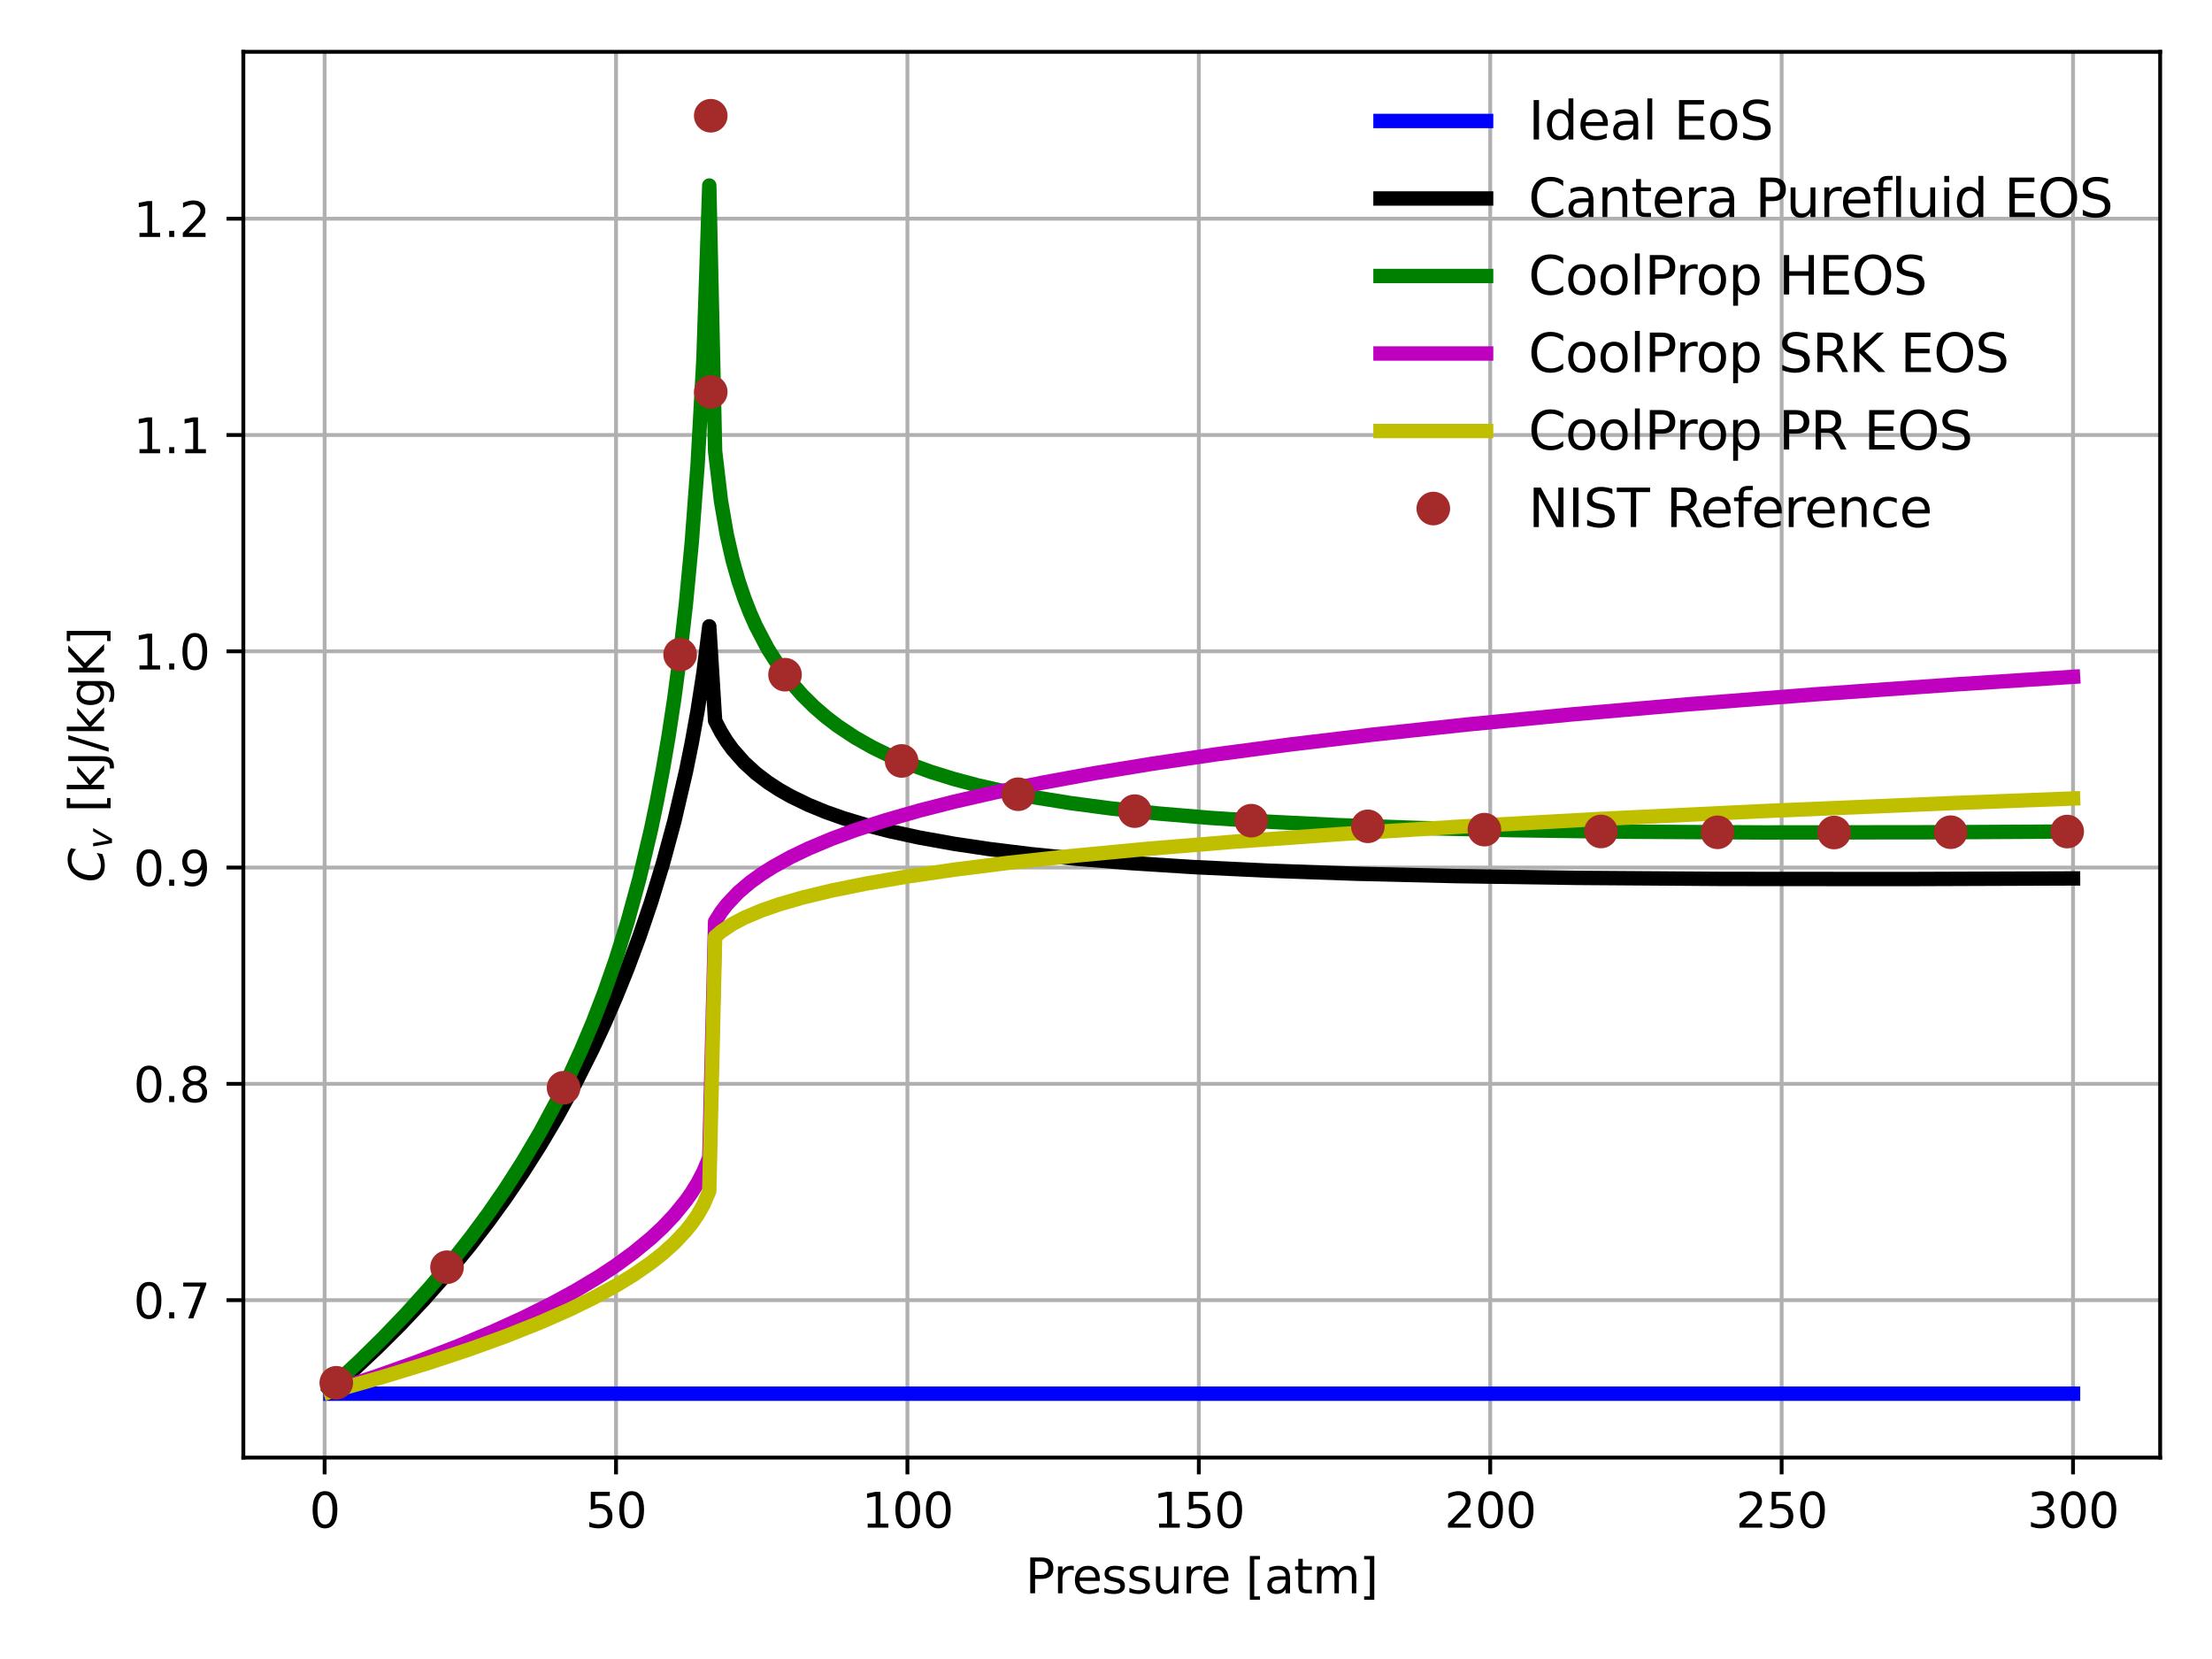 <?xml version="1.0" encoding="utf-8" standalone="no"?>
<!DOCTYPE svg PUBLIC "-//W3C//DTD SVG 1.1//EN"
  "http://www.w3.org/Graphics/SVG/1.1/DTD/svg11.dtd">
<svg xmlns:xlink="http://www.w3.org/1999/xlink" width="460.8pt" height="345.6pt" viewBox="0 0 460.8 345.6" xmlns="http://www.w3.org/2000/svg" version="1.1">
 <defs>
  <style type="text/css">*{stroke-linejoin: round; stroke-linecap: butt}</style>
 </defs>
 <g id="figure_1">
  <g id="patch_1">
   <path d="M 0 345.6 
L 460.8 345.6 
L 460.8 0 
L 0 0 
z
" style="fill: #ffffff"/>
  </g>
  <g id="axes_1">
   <g id="patch_2">
    <path d="M 50.69 303.64 
L 450 303.64 
L 450 10.8 
L 50.69 10.8 
z
" style="fill: #ffffff"/>
   </g>
   <g id="matplotlib.axis_1">
    <g id="xtick_1">
     <g id="line2d_1">
      <path d="M 67.626 303.64 
L 67.626 10.8 
" clip-path="url(#p0a861d2615)" style="fill: none; stroke: #b0b0b0; stroke-width: 0.8; stroke-linecap: square"/>
     </g>
     <g id="line2d_2">
      <defs>
       <path id="m617cd2ab96" d="M 0 0 
L 0 3.5 
" style="stroke: #000000; stroke-width: 0.8"/>
      </defs>
      <g>
       <use xlink:href="#m617cd2ab96" x="67.626" y="303.64" style="stroke: #000000; stroke-width: 0.8"/>
      </g>
     </g>
     <g id="text_1">
      <!-- 0 -->
      <g transform="translate(64.445 318.238) scale(0.1 -0.1)">
       <defs>
        <path id="DejaVuSans-30" d="M 2034 4250 
Q 1547 4250 1301 3770 
Q 1056 3291 1056 2328 
Q 1056 1369 1301 889 
Q 1547 409 2034 409 
Q 2525 409 2770 889 
Q 3016 1369 3016 2328 
Q 3016 3291 2770 3770 
Q 2525 4250 2034 4250 
z
M 2034 4750 
Q 2819 4750 3233 4129 
Q 3647 3509 3647 2328 
Q 3647 1150 3233 529 
Q 2819 -91 2034 -91 
Q 1250 -91 836 529 
Q 422 1150 422 2328 
Q 422 3509 836 4129 
Q 1250 4750 2034 4750 
z
" transform="scale(0.016)"/>
       </defs>
       <use xlink:href="#DejaVuSans-30"/>
      </g>
     </g>
    </g>
    <g id="xtick_2">
     <g id="line2d_3">
      <path d="M 128.33 303.64 
L 128.33 10.8 
" clip-path="url(#p0a861d2615)" style="fill: none; stroke: #b0b0b0; stroke-width: 0.8; stroke-linecap: square"/>
     </g>
     <g id="line2d_4">
      <g>
       <use xlink:href="#m617cd2ab96" x="128.33" y="303.64" style="stroke: #000000; stroke-width: 0.8"/>
      </g>
     </g>
     <g id="text_2">
      <!-- 50 -->
      <g transform="translate(121.968 318.238) scale(0.1 -0.1)">
       <defs>
        <path id="DejaVuSans-35" d="M 691 4666 
L 3169 4666 
L 3169 4134 
L 1269 4134 
L 1269 2991 
Q 1406 3038 1543 3061 
Q 1681 3084 1819 3084 
Q 2600 3084 3056 2656 
Q 3513 2228 3513 1497 
Q 3513 744 3044 326 
Q 2575 -91 1722 -91 
Q 1428 -91 1123 -41 
Q 819 9 494 109 
L 494 744 
Q 775 591 1075 516 
Q 1375 441 1709 441 
Q 2250 441 2565 725 
Q 2881 1009 2881 1497 
Q 2881 1984 2565 2268 
Q 2250 2553 1709 2553 
Q 1456 2553 1204 2497 
Q 953 2441 691 2322 
L 691 4666 
z
" transform="scale(0.016)"/>
       </defs>
       <use xlink:href="#DejaVuSans-35"/>
       <use xlink:href="#DejaVuSans-30" transform="translate(63.623 0)"/>
      </g>
     </g>
    </g>
    <g id="xtick_3">
     <g id="line2d_5">
      <path d="M 189.034 303.64 
L 189.034 10.8 
" clip-path="url(#p0a861d2615)" style="fill: none; stroke: #b0b0b0; stroke-width: 0.8; stroke-linecap: square"/>
     </g>
     <g id="line2d_6">
      <g>
       <use xlink:href="#m617cd2ab96" x="189.034" y="303.64" style="stroke: #000000; stroke-width: 0.8"/>
      </g>
     </g>
     <g id="text_3">
      <!-- 100 -->
      <g transform="translate(179.49 318.238) scale(0.1 -0.1)">
       <defs>
        <path id="DejaVuSans-31" d="M 794 531 
L 1825 531 
L 1825 4091 
L 703 3866 
L 703 4441 
L 1819 4666 
L 2450 4666 
L 2450 531 
L 3481 531 
L 3481 0 
L 794 0 
L 794 531 
z
" transform="scale(0.016)"/>
       </defs>
       <use xlink:href="#DejaVuSans-31"/>
       <use xlink:href="#DejaVuSans-30" transform="translate(63.623 0)"/>
       <use xlink:href="#DejaVuSans-30" transform="translate(127.246 0)"/>
      </g>
     </g>
    </g>
    <g id="xtick_4">
     <g id="line2d_7">
      <path d="M 249.738 303.64 
L 249.738 10.8 
" clip-path="url(#p0a861d2615)" style="fill: none; stroke: #b0b0b0; stroke-width: 0.8; stroke-linecap: square"/>
     </g>
     <g id="line2d_8">
      <g>
       <use xlink:href="#m617cd2ab96" x="249.738" y="303.64" style="stroke: #000000; stroke-width: 0.8"/>
      </g>
     </g>
     <g id="text_4">
      <!-- 150 -->
      <g transform="translate(240.194 318.238) scale(0.1 -0.1)">
       <use xlink:href="#DejaVuSans-31"/>
       <use xlink:href="#DejaVuSans-35" transform="translate(63.623 0)"/>
       <use xlink:href="#DejaVuSans-30" transform="translate(127.246 0)"/>
      </g>
     </g>
    </g>
    <g id="xtick_5">
     <g id="line2d_9">
      <path d="M 310.442 303.64 
L 310.442 10.8 
" clip-path="url(#p0a861d2615)" style="fill: none; stroke: #b0b0b0; stroke-width: 0.8; stroke-linecap: square"/>
     </g>
     <g id="line2d_10">
      <g>
       <use xlink:href="#m617cd2ab96" x="310.442" y="303.64" style="stroke: #000000; stroke-width: 0.8"/>
      </g>
     </g>
     <g id="text_5">
      <!-- 200 -->
      <g transform="translate(300.898 318.238) scale(0.1 -0.1)">
       <defs>
        <path id="DejaVuSans-32" d="M 1228 531 
L 3431 531 
L 3431 0 
L 469 0 
L 469 531 
Q 828 903 1448 1529 
Q 2069 2156 2228 2338 
Q 2531 2678 2651 2914 
Q 2772 3150 2772 3378 
Q 2772 3750 2511 3984 
Q 2250 4219 1831 4219 
Q 1534 4219 1204 4116 
Q 875 4013 500 3803 
L 500 4441 
Q 881 4594 1212 4672 
Q 1544 4750 1819 4750 
Q 2544 4750 2975 4387 
Q 3406 4025 3406 3419 
Q 3406 3131 3298 2873 
Q 3191 2616 2906 2266 
Q 2828 2175 2409 1742 
Q 1991 1309 1228 531 
z
" transform="scale(0.016)"/>
       </defs>
       <use xlink:href="#DejaVuSans-32"/>
       <use xlink:href="#DejaVuSans-30" transform="translate(63.623 0)"/>
       <use xlink:href="#DejaVuSans-30" transform="translate(127.246 0)"/>
      </g>
     </g>
    </g>
    <g id="xtick_6">
     <g id="line2d_11">
      <path d="M 371.146 303.64 
L 371.146 10.8 
" clip-path="url(#p0a861d2615)" style="fill: none; stroke: #b0b0b0; stroke-width: 0.8; stroke-linecap: square"/>
     </g>
     <g id="line2d_12">
      <g>
       <use xlink:href="#m617cd2ab96" x="371.146" y="303.64" style="stroke: #000000; stroke-width: 0.8"/>
      </g>
     </g>
     <g id="text_6">
      <!-- 250 -->
      <g transform="translate(361.602 318.238) scale(0.1 -0.1)">
       <use xlink:href="#DejaVuSans-32"/>
       <use xlink:href="#DejaVuSans-35" transform="translate(63.623 0)"/>
       <use xlink:href="#DejaVuSans-30" transform="translate(127.246 0)"/>
      </g>
     </g>
    </g>
    <g id="xtick_7">
     <g id="line2d_13">
      <path d="M 431.85 303.64 
L 431.85 10.8 
" clip-path="url(#p0a861d2615)" style="fill: none; stroke: #b0b0b0; stroke-width: 0.8; stroke-linecap: square"/>
     </g>
     <g id="line2d_14">
      <g>
       <use xlink:href="#m617cd2ab96" x="431.85" y="303.64" style="stroke: #000000; stroke-width: 0.8"/>
      </g>
     </g>
     <g id="text_7">
      <!-- 300 -->
      <g transform="translate(422.306 318.238) scale(0.1 -0.1)">
       <defs>
        <path id="DejaVuSans-33" d="M 2597 2516 
Q 3050 2419 3304 2112 
Q 3559 1806 3559 1356 
Q 3559 666 3084 287 
Q 2609 -91 1734 -91 
Q 1441 -91 1130 -33 
Q 819 25 488 141 
L 488 750 
Q 750 597 1062 519 
Q 1375 441 1716 441 
Q 2309 441 2620 675 
Q 2931 909 2931 1356 
Q 2931 1769 2642 2001 
Q 2353 2234 1838 2234 
L 1294 2234 
L 1294 2753 
L 1863 2753 
Q 2328 2753 2575 2939 
Q 2822 3125 2822 3475 
Q 2822 3834 2567 4026 
Q 2313 4219 1838 4219 
Q 1578 4219 1281 4162 
Q 984 4106 628 3988 
L 628 4550 
Q 988 4650 1302 4700 
Q 1616 4750 1894 4750 
Q 2613 4750 3031 4423 
Q 3450 4097 3450 3541 
Q 3450 3153 3228 2886 
Q 3006 2619 2597 2516 
z
" transform="scale(0.016)"/>
       </defs>
       <use xlink:href="#DejaVuSans-33"/>
       <use xlink:href="#DejaVuSans-30" transform="translate(63.623 0)"/>
       <use xlink:href="#DejaVuSans-30" transform="translate(127.246 0)"/>
      </g>
     </g>
    </g>
    <g id="text_8">
     <!-- Pressure [atm] -->
     <g transform="translate(213.615 331.917) scale(0.1 -0.1)">
      <defs>
       <path id="DejaVuSans-50" d="M 1259 4147 
L 1259 2394 
L 2053 2394 
Q 2494 2394 2734 2622 
Q 2975 2850 2975 3272 
Q 2975 3691 2734 3919 
Q 2494 4147 2053 4147 
L 1259 4147 
z
M 628 4666 
L 2053 4666 
Q 2838 4666 3239 4311 
Q 3641 3956 3641 3272 
Q 3641 2581 3239 2228 
Q 2838 1875 2053 1875 
L 1259 1875 
L 1259 0 
L 628 0 
L 628 4666 
z
" transform="scale(0.016)"/>
       <path id="DejaVuSans-72" d="M 2631 2963 
Q 2534 3019 2420 3045 
Q 2306 3072 2169 3072 
Q 1681 3072 1420 2755 
Q 1159 2438 1159 1844 
L 1159 0 
L 581 0 
L 581 3500 
L 1159 3500 
L 1159 2956 
Q 1341 3275 1631 3429 
Q 1922 3584 2338 3584 
Q 2397 3584 2469 3576 
Q 2541 3569 2628 3553 
L 2631 2963 
z
" transform="scale(0.016)"/>
       <path id="DejaVuSans-65" d="M 3597 1894 
L 3597 1613 
L 953 1613 
Q 991 1019 1311 708 
Q 1631 397 2203 397 
Q 2534 397 2845 478 
Q 3156 559 3463 722 
L 3463 178 
Q 3153 47 2828 -22 
Q 2503 -91 2169 -91 
Q 1331 -91 842 396 
Q 353 884 353 1716 
Q 353 2575 817 3079 
Q 1281 3584 2069 3584 
Q 2775 3584 3186 3129 
Q 3597 2675 3597 1894 
z
M 3022 2063 
Q 3016 2534 2758 2815 
Q 2500 3097 2075 3097 
Q 1594 3097 1305 2825 
Q 1016 2553 972 2059 
L 3022 2063 
z
" transform="scale(0.016)"/>
       <path id="DejaVuSans-73" d="M 2834 3397 
L 2834 2853 
Q 2591 2978 2328 3040 
Q 2066 3103 1784 3103 
Q 1356 3103 1142 2972 
Q 928 2841 928 2578 
Q 928 2378 1081 2264 
Q 1234 2150 1697 2047 
L 1894 2003 
Q 2506 1872 2764 1633 
Q 3022 1394 3022 966 
Q 3022 478 2636 193 
Q 2250 -91 1575 -91 
Q 1294 -91 989 -36 
Q 684 19 347 128 
L 347 722 
Q 666 556 975 473 
Q 1284 391 1588 391 
Q 1994 391 2212 530 
Q 2431 669 2431 922 
Q 2431 1156 2273 1281 
Q 2116 1406 1581 1522 
L 1381 1569 
Q 847 1681 609 1914 
Q 372 2147 372 2553 
Q 372 3047 722 3315 
Q 1072 3584 1716 3584 
Q 2034 3584 2315 3537 
Q 2597 3491 2834 3397 
z
" transform="scale(0.016)"/>
       <path id="DejaVuSans-75" d="M 544 1381 
L 544 3500 
L 1119 3500 
L 1119 1403 
Q 1119 906 1312 657 
Q 1506 409 1894 409 
Q 2359 409 2629 706 
Q 2900 1003 2900 1516 
L 2900 3500 
L 3475 3500 
L 3475 0 
L 2900 0 
L 2900 538 
Q 2691 219 2414 64 
Q 2138 -91 1772 -91 
Q 1169 -91 856 284 
Q 544 659 544 1381 
z
M 1991 3584 
L 1991 3584 
z
" transform="scale(0.016)"/>
       <path id="DejaVuSans-20" transform="scale(0.016)"/>
       <path id="DejaVuSans-5b" d="M 550 4863 
L 1875 4863 
L 1875 4416 
L 1125 4416 
L 1125 -397 
L 1875 -397 
L 1875 -844 
L 550 -844 
L 550 4863 
z
" transform="scale(0.016)"/>
       <path id="DejaVuSans-61" d="M 2194 1759 
Q 1497 1759 1228 1600 
Q 959 1441 959 1056 
Q 959 750 1161 570 
Q 1363 391 1709 391 
Q 2188 391 2477 730 
Q 2766 1069 2766 1631 
L 2766 1759 
L 2194 1759 
z
M 3341 1997 
L 3341 0 
L 2766 0 
L 2766 531 
Q 2569 213 2275 61 
Q 1981 -91 1556 -91 
Q 1019 -91 701 211 
Q 384 513 384 1019 
Q 384 1609 779 1909 
Q 1175 2209 1959 2209 
L 2766 2209 
L 2766 2266 
Q 2766 2663 2505 2880 
Q 2244 3097 1772 3097 
Q 1472 3097 1187 3025 
Q 903 2953 641 2809 
L 641 3341 
Q 956 3463 1253 3523 
Q 1550 3584 1831 3584 
Q 2591 3584 2966 3190 
Q 3341 2797 3341 1997 
z
" transform="scale(0.016)"/>
       <path id="DejaVuSans-74" d="M 1172 4494 
L 1172 3500 
L 2356 3500 
L 2356 3053 
L 1172 3053 
L 1172 1153 
Q 1172 725 1289 603 
Q 1406 481 1766 481 
L 2356 481 
L 2356 0 
L 1766 0 
Q 1100 0 847 248 
Q 594 497 594 1153 
L 594 3053 
L 172 3053 
L 172 3500 
L 594 3500 
L 594 4494 
L 1172 4494 
z
" transform="scale(0.016)"/>
       <path id="DejaVuSans-6d" d="M 3328 2828 
Q 3544 3216 3844 3400 
Q 4144 3584 4550 3584 
Q 5097 3584 5394 3201 
Q 5691 2819 5691 2113 
L 5691 0 
L 5113 0 
L 5113 2094 
Q 5113 2597 4934 2840 
Q 4756 3084 4391 3084 
Q 3944 3084 3684 2787 
Q 3425 2491 3425 1978 
L 3425 0 
L 2847 0 
L 2847 2094 
Q 2847 2600 2669 2842 
Q 2491 3084 2119 3084 
Q 1678 3084 1418 2786 
Q 1159 2488 1159 1978 
L 1159 0 
L 581 0 
L 581 3500 
L 1159 3500 
L 1159 2956 
Q 1356 3278 1631 3431 
Q 1906 3584 2284 3584 
Q 2666 3584 2933 3390 
Q 3200 3197 3328 2828 
z
" transform="scale(0.016)"/>
       <path id="DejaVuSans-5d" d="M 1947 4863 
L 1947 -844 
L 622 -844 
L 622 -397 
L 1369 -397 
L 1369 4416 
L 622 4416 
L 622 4863 
L 1947 4863 
z
" transform="scale(0.016)"/>
      </defs>
      <use xlink:href="#DejaVuSans-50"/>
      <use xlink:href="#DejaVuSans-72" transform="translate(58.553 0)"/>
      <use xlink:href="#DejaVuSans-65" transform="translate(97.416 0)"/>
      <use xlink:href="#DejaVuSans-73" transform="translate(158.939 0)"/>
      <use xlink:href="#DejaVuSans-73" transform="translate(211.039 0)"/>
      <use xlink:href="#DejaVuSans-75" transform="translate(263.139 0)"/>
      <use xlink:href="#DejaVuSans-72" transform="translate(326.518 0)"/>
      <use xlink:href="#DejaVuSans-65" transform="translate(365.381 0)"/>
      <use xlink:href="#DejaVuSans-20" transform="translate(426.904 0)"/>
      <use xlink:href="#DejaVuSans-5b" transform="translate(458.691 0)"/>
      <use xlink:href="#DejaVuSans-61" transform="translate(497.705 0)"/>
      <use xlink:href="#DejaVuSans-74" transform="translate(558.984 0)"/>
      <use xlink:href="#DejaVuSans-6d" transform="translate(598.193 0)"/>
      <use xlink:href="#DejaVuSans-5d" transform="translate(695.605 0)"/>
     </g>
    </g>
   </g>
   <g id="matplotlib.axis_2">
    <g id="ytick_1">
     <g id="line2d_15">
      <path d="M 50.69 270.846 
L 450 270.846 
" clip-path="url(#p0a861d2615)" style="fill: none; stroke: #b0b0b0; stroke-width: 0.8; stroke-linecap: square"/>
     </g>
     <g id="line2d_16">
      <defs>
       <path id="m41cf41daed" d="M 0 0 
L -3.5 0 
" style="stroke: #000000; stroke-width: 0.8"/>
      </defs>
      <g>
       <use xlink:href="#m41cf41daed" x="50.69" y="270.846" style="stroke: #000000; stroke-width: 0.8"/>
      </g>
     </g>
     <g id="text_9">
      <!-- 0.7 -->
      <g transform="translate(27.787 274.645) scale(0.1 -0.1)">
       <defs>
        <path id="DejaVuSans-2e" d="M 684 794 
L 1344 794 
L 1344 0 
L 684 0 
L 684 794 
z
" transform="scale(0.016)"/>
        <path id="DejaVuSans-37" d="M 525 4666 
L 3525 4666 
L 3525 4397 
L 1831 0 
L 1172 0 
L 2766 4134 
L 525 4134 
L 525 4666 
z
" transform="scale(0.016)"/>
       </defs>
       <use xlink:href="#DejaVuSans-30"/>
       <use xlink:href="#DejaVuSans-2e" transform="translate(63.623 0)"/>
       <use xlink:href="#DejaVuSans-37" transform="translate(95.41 0)"/>
      </g>
     </g>
    </g>
    <g id="ytick_2">
     <g id="line2d_17">
      <path d="M 50.69 225.788 
L 450 225.788 
" clip-path="url(#p0a861d2615)" style="fill: none; stroke: #b0b0b0; stroke-width: 0.8; stroke-linecap: square"/>
     </g>
     <g id="line2d_18">
      <g>
       <use xlink:href="#m41cf41daed" x="50.69" y="225.788" style="stroke: #000000; stroke-width: 0.8"/>
      </g>
     </g>
     <g id="text_10">
      <!-- 0.8 -->
      <g transform="translate(27.787 229.587) scale(0.1 -0.1)">
       <defs>
        <path id="DejaVuSans-38" d="M 2034 2216 
Q 1584 2216 1326 1975 
Q 1069 1734 1069 1313 
Q 1069 891 1326 650 
Q 1584 409 2034 409 
Q 2484 409 2743 651 
Q 3003 894 3003 1313 
Q 3003 1734 2745 1975 
Q 2488 2216 2034 2216 
z
M 1403 2484 
Q 997 2584 770 2862 
Q 544 3141 544 3541 
Q 544 4100 942 4425 
Q 1341 4750 2034 4750 
Q 2731 4750 3128 4425 
Q 3525 4100 3525 3541 
Q 3525 3141 3298 2862 
Q 3072 2584 2669 2484 
Q 3125 2378 3379 2068 
Q 3634 1759 3634 1313 
Q 3634 634 3220 271 
Q 2806 -91 2034 -91 
Q 1263 -91 848 271 
Q 434 634 434 1313 
Q 434 1759 690 2068 
Q 947 2378 1403 2484 
z
M 1172 3481 
Q 1172 3119 1398 2916 
Q 1625 2713 2034 2713 
Q 2441 2713 2670 2916 
Q 2900 3119 2900 3481 
Q 2900 3844 2670 4047 
Q 2441 4250 2034 4250 
Q 1625 4250 1398 4047 
Q 1172 3844 1172 3481 
z
" transform="scale(0.016)"/>
       </defs>
       <use xlink:href="#DejaVuSans-30"/>
       <use xlink:href="#DejaVuSans-2e" transform="translate(63.623 0)"/>
       <use xlink:href="#DejaVuSans-38" transform="translate(95.41 0)"/>
      </g>
     </g>
    </g>
    <g id="ytick_3">
     <g id="line2d_19">
      <path d="M 50.69 180.731 
L 450 180.731 
" clip-path="url(#p0a861d2615)" style="fill: none; stroke: #b0b0b0; stroke-width: 0.8; stroke-linecap: square"/>
     </g>
     <g id="line2d_20">
      <g>
       <use xlink:href="#m41cf41daed" x="50.69" y="180.731" style="stroke: #000000; stroke-width: 0.8"/>
      </g>
     </g>
     <g id="text_11">
      <!-- 0.9 -->
      <g transform="translate(27.787 184.53) scale(0.1 -0.1)">
       <defs>
        <path id="DejaVuSans-39" d="M 703 97 
L 703 672 
Q 941 559 1184 500 
Q 1428 441 1663 441 
Q 2288 441 2617 861 
Q 2947 1281 2994 2138 
Q 2813 1869 2534 1725 
Q 2256 1581 1919 1581 
Q 1219 1581 811 2004 
Q 403 2428 403 3163 
Q 403 3881 828 4315 
Q 1253 4750 1959 4750 
Q 2769 4750 3195 4129 
Q 3622 3509 3622 2328 
Q 3622 1225 3098 567 
Q 2575 -91 1691 -91 
Q 1453 -91 1209 -44 
Q 966 3 703 97 
z
M 1959 2075 
Q 2384 2075 2632 2365 
Q 2881 2656 2881 3163 
Q 2881 3666 2632 3958 
Q 2384 4250 1959 4250 
Q 1534 4250 1286 3958 
Q 1038 3666 1038 3163 
Q 1038 2656 1286 2365 
Q 1534 2075 1959 2075 
z
" transform="scale(0.016)"/>
       </defs>
       <use xlink:href="#DejaVuSans-30"/>
       <use xlink:href="#DejaVuSans-2e" transform="translate(63.623 0)"/>
       <use xlink:href="#DejaVuSans-39" transform="translate(95.41 0)"/>
      </g>
     </g>
    </g>
    <g id="ytick_4">
     <g id="line2d_21">
      <path d="M 50.69 135.673 
L 450 135.673 
" clip-path="url(#p0a861d2615)" style="fill: none; stroke: #b0b0b0; stroke-width: 0.8; stroke-linecap: square"/>
     </g>
     <g id="line2d_22">
      <g>
       <use xlink:href="#m41cf41daed" x="50.69" y="135.673" style="stroke: #000000; stroke-width: 0.8"/>
      </g>
     </g>
     <g id="text_12">
      <!-- 1.0 -->
      <g transform="translate(27.787 139.472) scale(0.1 -0.1)">
       <use xlink:href="#DejaVuSans-31"/>
       <use xlink:href="#DejaVuSans-2e" transform="translate(63.623 0)"/>
       <use xlink:href="#DejaVuSans-30" transform="translate(95.41 0)"/>
      </g>
     </g>
    </g>
    <g id="ytick_5">
     <g id="line2d_23">
      <path d="M 50.69 90.616 
L 450 90.616 
" clip-path="url(#p0a861d2615)" style="fill: none; stroke: #b0b0b0; stroke-width: 0.8; stroke-linecap: square"/>
     </g>
     <g id="line2d_24">
      <g>
       <use xlink:href="#m41cf41daed" x="50.69" y="90.616" style="stroke: #000000; stroke-width: 0.8"/>
      </g>
     </g>
     <g id="text_13">
      <!-- 1.1 -->
      <g transform="translate(27.787 94.415) scale(0.1 -0.1)">
       <use xlink:href="#DejaVuSans-31"/>
       <use xlink:href="#DejaVuSans-2e" transform="translate(63.623 0)"/>
       <use xlink:href="#DejaVuSans-31" transform="translate(95.41 0)"/>
      </g>
     </g>
    </g>
    <g id="ytick_6">
     <g id="line2d_25">
      <path d="M 50.69 45.558 
L 450 45.558 
" clip-path="url(#p0a861d2615)" style="fill: none; stroke: #b0b0b0; stroke-width: 0.8; stroke-linecap: square"/>
     </g>
     <g id="line2d_26">
      <g>
       <use xlink:href="#m41cf41daed" x="50.69" y="45.558" style="stroke: #000000; stroke-width: 0.8"/>
      </g>
     </g>
     <g id="text_14">
      <!-- 1.2 -->
      <g transform="translate(27.787 49.357) scale(0.1 -0.1)">
       <use xlink:href="#DejaVuSans-31"/>
       <use xlink:href="#DejaVuSans-2e" transform="translate(63.623 0)"/>
       <use xlink:href="#DejaVuSans-32" transform="translate(95.41 0)"/>
      </g>
     </g>
    </g>
    <g id="text_15">
     <!-- $C_v$ [kJ/kgK] -->
     <g transform="translate(21.687 183.82) rotate(-90) scale(0.1 -0.1)">
      <defs>
       <path id="DejaVuSans-Oblique-43" d="M 4447 4306 
L 4319 3641 
Q 4019 3944 3683 4091 
Q 3347 4238 2956 4238 
Q 2422 4238 2017 3981 
Q 1613 3725 1319 3200 
Q 1131 2863 1032 2486 
Q 934 2109 934 1728 
Q 934 1091 1264 756 
Q 1594 422 2222 422 
Q 2656 422 3056 561 
Q 3456 700 3834 978 
L 3688 231 
Q 3316 72 2936 -9 
Q 2556 -91 2175 -91 
Q 1278 -91 773 396 
Q 269 884 269 1753 
Q 269 2309 461 2846 
Q 653 3384 1013 3828 
Q 1394 4300 1883 4525 
Q 2372 4750 3022 4750 
Q 3422 4750 3780 4639 
Q 4138 4528 4447 4306 
z
" transform="scale(0.016)"/>
       <path id="DejaVuSans-Oblique-76" d="M 459 3500 
L 1069 3500 
L 1581 525 
L 3256 3500 
L 3866 3500 
L 1875 0 
L 1100 0 
L 459 3500 
z
" transform="scale(0.016)"/>
       <path id="DejaVuSans-6b" d="M 581 4863 
L 1159 4863 
L 1159 1991 
L 2875 3500 
L 3609 3500 
L 1753 1863 
L 3688 0 
L 2938 0 
L 1159 1709 
L 1159 0 
L 581 0 
L 581 4863 
z
" transform="scale(0.016)"/>
       <path id="DejaVuSans-4a" d="M 628 4666 
L 1259 4666 
L 1259 325 
Q 1259 -519 939 -900 
Q 619 -1281 -91 -1281 
L -331 -1281 
L -331 -750 
L -134 -750 
Q 284 -750 456 -515 
Q 628 -281 628 325 
L 628 4666 
z
" transform="scale(0.016)"/>
       <path id="DejaVuSans-2f" d="M 1625 4666 
L 2156 4666 
L 531 -594 
L 0 -594 
L 1625 4666 
z
" transform="scale(0.016)"/>
       <path id="DejaVuSans-67" d="M 2906 1791 
Q 2906 2416 2648 2759 
Q 2391 3103 1925 3103 
Q 1463 3103 1205 2759 
Q 947 2416 947 1791 
Q 947 1169 1205 825 
Q 1463 481 1925 481 
Q 2391 481 2648 825 
Q 2906 1169 2906 1791 
z
M 3481 434 
Q 3481 -459 3084 -895 
Q 2688 -1331 1869 -1331 
Q 1566 -1331 1297 -1286 
Q 1028 -1241 775 -1147 
L 775 -588 
Q 1028 -725 1275 -790 
Q 1522 -856 1778 -856 
Q 2344 -856 2625 -561 
Q 2906 -266 2906 331 
L 2906 616 
Q 2728 306 2450 153 
Q 2172 0 1784 0 
Q 1141 0 747 490 
Q 353 981 353 1791 
Q 353 2603 747 3093 
Q 1141 3584 1784 3584 
Q 2172 3584 2450 3431 
Q 2728 3278 2906 2969 
L 2906 3500 
L 3481 3500 
L 3481 434 
z
" transform="scale(0.016)"/>
       <path id="DejaVuSans-4b" d="M 628 4666 
L 1259 4666 
L 1259 2694 
L 3353 4666 
L 4166 4666 
L 1850 2491 
L 4331 0 
L 3500 0 
L 1259 2247 
L 1259 0 
L 628 0 
L 628 4666 
z
" transform="scale(0.016)"/>
      </defs>
      <use xlink:href="#DejaVuSans-Oblique-43" transform="translate(0 0.016)"/>
      <use xlink:href="#DejaVuSans-Oblique-76" transform="translate(69.824 -16.391) scale(0.7)"/>
      <use xlink:href="#DejaVuSans-20" transform="translate(113.984 0.016)"/>
      <use xlink:href="#DejaVuSans-5b" transform="translate(145.771 0.016)"/>
      <use xlink:href="#DejaVuSans-6b" transform="translate(184.785 0.016)"/>
      <use xlink:href="#DejaVuSans-4a" transform="translate(242.695 0.016)"/>
      <use xlink:href="#DejaVuSans-2f" transform="translate(272.188 0.016)"/>
      <use xlink:href="#DejaVuSans-6b" transform="translate(305.879 0.016)"/>
      <use xlink:href="#DejaVuSans-67" transform="translate(363.789 0.016)"/>
      <use xlink:href="#DejaVuSans-4b" transform="translate(427.266 0.016)"/>
      <use xlink:href="#DejaVuSans-5d" transform="translate(492.842 0.016)"/>
     </g>
    </g>
   </g>
   <g id="line2d_27">
    <path d="M 68.84 290.329 
L 431.85 290.329 
L 431.85 290.329 
" clip-path="url(#p0a861d2615)" style="fill: none; stroke: #0000ff; stroke-width: 3; stroke-linecap: square"/>
   </g>
   <g id="line2d_28">
    <path d="M 68.84 289.672 
L 73.697 285.361 
L 78.553 280.8 
L 83.409 275.959 
L 88.266 270.804 
L 93.122 265.295 
L 97.978 259.383 
L 101.621 254.648 
L 105.263 249.621 
L 108.905 244.266 
L 112.547 238.538 
L 116.189 232.381 
L 119.832 225.724 
L 123.474 218.475 
L 125.902 213.254 
L 128.33 207.668 
L 130.758 201.655 
L 133.187 195.134 
L 135.615 187.993 
L 138.043 180.07 
L 140.471 171.118 
L 142.899 160.712 
L 144.113 154.728 
L 145.327 147.993 
L 146.541 140.161 
L 147.755 130.472 
L 148.97 150.138 
L 150.184 152.487 
L 151.398 154.438 
L 152.612 156.108 
L 155.04 158.864 
L 157.468 161.083 
L 159.896 162.934 
L 162.324 164.516 
L 164.753 165.891 
L 168.395 167.659 
L 172.037 169.155 
L 175.679 170.443 
L 180.536 171.911 
L 185.392 173.156 
L 191.462 174.471 
L 198.747 175.78 
L 206.031 176.864 
L 214.53 177.911 
L 224.242 178.888 
L 235.169 179.772 
L 248.524 180.621 
L 264.307 181.379 
L 282.518 182.013 
L 303.157 182.506 
L 328.653 182.88 
L 359.005 183.093 
L 396.641 183.121 
L 431.85 182.993 
L 431.85 182.993 
" clip-path="url(#p0a861d2615)" style="fill: none; stroke: #000000; stroke-width: 3; stroke-linecap: square"/>
   </g>
   <g id="line2d_29">
    <path d="M 68.84 289.163 
L 74.911 283.507 
L 79.767 278.72 
L 84.623 273.658 
L 89.48 268.272 
L 94.336 262.501 
L 97.978 257.874 
L 101.621 252.948 
L 105.263 247.671 
L 108.905 241.981 
L 112.547 235.797 
L 116.189 229.013 
L 118.618 224.088 
L 121.046 218.78 
L 123.474 213.017 
L 125.902 206.709 
L 128.33 199.736 
L 130.758 191.933 
L 133.187 183.069 
L 135.615 172.798 
L 136.829 166.978 
L 138.043 160.58 
L 139.257 153.476 
L 140.471 145.488 
L 141.685 136.362 
L 142.899 125.712 
L 144.113 112.903 
L 145.327 96.768 
L 146.541 74.716 
L 147.755 38.648 
L 148.97 93.95 
L 150.184 104.293 
L 151.398 111.344 
L 152.612 116.676 
L 153.826 120.972 
L 155.04 124.579 
L 156.254 127.69 
L 157.468 130.425 
L 159.896 135.06 
L 162.324 138.876 
L 164.753 142.094 
L 167.181 144.853 
L 169.609 147.249 
L 172.037 149.35 
L 174.465 151.209 
L 178.107 153.628 
L 181.75 155.689 
L 185.392 157.465 
L 189.034 159.012 
L 193.89 160.784 
L 198.747 162.291 
L 203.603 163.585 
L 209.673 164.963 
L 215.744 166.127 
L 223.028 167.3 
L 231.527 168.424 
L 241.239 169.461 
L 252.166 170.384 
L 264.307 171.181 
L 278.876 171.899 
L 295.873 172.495 
L 315.298 172.947 
L 338.366 173.259 
L 367.503 173.417 
L 403.926 173.374 
L 431.85 173.222 
L 431.85 173.222 
" clip-path="url(#p0a861d2615)" style="fill: none; stroke: #008000; stroke-width: 3; stroke-linecap: square"/>
   </g>
   <g id="line2d_30">
    <path d="M 68.84 289.872 
L 78.553 286.666 
L 87.052 283.644 
L 95.55 280.372 
L 102.835 277.321 
L 108.905 274.559 
L 114.975 271.545 
L 119.832 268.903 
L 124.688 265.997 
L 128.33 263.592 
L 131.972 260.933 
L 135.615 257.932 
L 138.043 255.669 
L 140.471 253.109 
L 142.899 250.119 
L 144.113 248.385 
L 145.327 246.414 
L 146.541 244.092 
L 147.755 241.166 
L 148.97 191.986 
L 150.184 190.038 
L 151.398 188.446 
L 153.826 185.881 
L 156.254 183.815 
L 158.682 182.063 
L 161.11 180.53 
L 164.753 178.525 
L 168.395 176.778 
L 173.251 174.739 
L 178.107 172.947 
L 184.178 170.964 
L 191.462 168.869 
L 198.747 167.01 
L 207.245 165.07 
L 216.958 163.088 
L 227.885 161.092 
L 240.025 159.102 
L 253.38 157.133 
L 269.163 155.042 
L 286.16 153.017 
L 305.586 150.933 
L 327.439 148.824 
L 351.72 146.714 
L 378.43 144.623 
L 407.568 142.563 
L 431.85 140.992 
L 431.85 140.992 
" clip-path="url(#p0a861d2615)" style="fill: none; stroke: #bf00bf; stroke-width: 3; stroke-linecap: square"/>
   </g>
   <g id="line2d_31">
    <path d="M 68.84 289.927 
L 79.767 286.83 
L 89.48 283.852 
L 97.978 281.024 
L 105.263 278.386 
L 112.547 275.49 
L 118.618 272.817 
L 123.474 270.45 
L 128.33 267.808 
L 131.972 265.58 
L 135.615 263.054 
L 138.043 261.139 
L 140.471 258.955 
L 142.899 256.371 
L 144.113 254.85 
L 145.327 253.092 
L 146.541 250.963 
L 147.755 248.127 
L 148.97 195.155 
L 150.184 194.103 
L 152.612 192.468 
L 155.04 191.189 
L 158.682 189.647 
L 162.324 188.385 
L 167.181 186.979 
L 173.251 185.515 
L 180.536 184.042 
L 189.034 182.589 
L 198.747 181.171 
L 209.673 179.793 
L 223.028 178.335 
L 238.811 176.842 
L 257.022 175.344 
L 278.876 173.778 
L 304.371 172.184 
L 333.509 170.59 
L 367.503 168.957 
L 406.354 167.315 
L 431.85 166.339 
L 431.85 166.339 
" clip-path="url(#p0a861d2615)" style="fill: none; stroke: #bfbf00; stroke-width: 3; stroke-linecap: square"/>
   </g>
   <g id="line2d_32">
    <defs>
     <path id="m98eeb397c0" d="M 0 3 
C 0.796 3 1.559 2.684 2.121 2.121 
C 2.684 1.559 3 0.796 3 0 
C 3 -0.796 2.684 -1.559 2.121 -2.121 
C 1.559 -2.684 0.796 -3 0 -3 
C -0.796 -3 -1.559 -2.684 -2.121 -2.121 
C -2.684 -1.559 -3 -0.796 -3 0 
C -3 0.796 -2.684 1.559 -2.121 2.121 
C -1.559 2.684 -0.796 3 0 3 
z
" style="stroke: #a52a2a"/>
    </defs>
    <g clip-path="url(#p0a861d2615)">
     <use xlink:href="#m98eeb397c0" x="70.055" y="288.058" style="fill: #a52a2a; stroke: #a52a2a"/>
     <use xlink:href="#m98eeb397c0" x="93.122" y="263.983" style="fill: #a52a2a; stroke: #a52a2a"/>
     <use xlink:href="#m98eeb397c0" x="117.404" y="226.595" style="fill: #a52a2a; stroke: #a52a2a"/>
     <use xlink:href="#m98eeb397c0" x="141.685" y="136.363" style="fill: #a52a2a; stroke: #a52a2a"/>
     <use xlink:href="#m98eeb397c0" x="148.063" y="24.111" style="fill: #a52a2a; stroke: #a52a2a"/>
     <use xlink:href="#m98eeb397c0" x="148.063" y="81.649" style="fill: #a52a2a; stroke: #a52a2a"/>
     <use xlink:href="#m98eeb397c0" x="163.538" y="140.548" style="fill: #a52a2a; stroke: #a52a2a"/>
     <use xlink:href="#m98eeb397c0" x="187.82" y="158.517" style="fill: #a52a2a; stroke: #a52a2a"/>
     <use xlink:href="#m98eeb397c0" x="212.102" y="165.452" style="fill: #a52a2a; stroke: #a52a2a"/>
     <use xlink:href="#m98eeb397c0" x="236.383" y="168.971" style="fill: #a52a2a; stroke: #a52a2a"/>
     <use xlink:href="#m98eeb397c0" x="260.665" y="170.962" style="fill: #a52a2a; stroke: #a52a2a"/>
     <use xlink:href="#m98eeb397c0" x="284.946" y="172.138" style="fill: #a52a2a; stroke: #a52a2a"/>
     <use xlink:href="#m98eeb397c0" x="309.228" y="172.828" style="fill: #a52a2a; stroke: #a52a2a"/>
     <use xlink:href="#m98eeb397c0" x="333.509" y="173.211" style="fill: #a52a2a; stroke: #a52a2a"/>
     <use xlink:href="#m98eeb397c0" x="357.791" y="173.386" style="fill: #a52a2a; stroke: #a52a2a"/>
     <use xlink:href="#m98eeb397c0" x="382.072" y="173.427" style="fill: #a52a2a; stroke: #a52a2a"/>
     <use xlink:href="#m98eeb397c0" x="406.354" y="173.364" style="fill: #a52a2a; stroke: #a52a2a"/>
     <use xlink:href="#m98eeb397c0" x="430.635" y="173.229" style="fill: #a52a2a; stroke: #a52a2a"/>
    </g>
   </g>
   <g id="patch_3">
    <path d="M 50.69 303.64 
L 50.69 10.8 
" style="fill: none; stroke: #000000; stroke-width: 0.8; stroke-linejoin: miter; stroke-linecap: square"/>
   </g>
   <g id="patch_4">
    <path d="M 450 303.64 
L 450 10.8 
" style="fill: none; stroke: #000000; stroke-width: 0.8; stroke-linejoin: miter; stroke-linecap: square"/>
   </g>
   <g id="patch_5">
    <path d="M 50.69 303.64 
L 450 303.64 
" style="fill: none; stroke: #000000; stroke-width: 0.8; stroke-linejoin: miter; stroke-linecap: square"/>
   </g>
   <g id="patch_6">
    <path d="M 50.69 10.8 
L 450 10.8 
" style="fill: none; stroke: #000000; stroke-width: 0.8; stroke-linejoin: miter; stroke-linecap: square"/>
   </g>
   <g id="legend_1">
    <g id="line2d_33">
     <path d="M 287.585 25.208 
L 298.585 25.208 
L 309.585 25.208 
" style="fill: none; stroke: #0000ff; stroke-width: 3; stroke-linecap: square"/>
    </g>
    <g id="text_16">
     <!-- Ideal EoS -->
     <g transform="translate(318.385 29.058) scale(0.11 -0.11)">
      <defs>
       <path id="DejaVuSans-49" d="M 628 4666 
L 1259 4666 
L 1259 0 
L 628 0 
L 628 4666 
z
" transform="scale(0.016)"/>
       <path id="DejaVuSans-64" d="M 2906 2969 
L 2906 4863 
L 3481 4863 
L 3481 0 
L 2906 0 
L 2906 525 
Q 2725 213 2448 61 
Q 2172 -91 1784 -91 
Q 1150 -91 751 415 
Q 353 922 353 1747 
Q 353 2572 751 3078 
Q 1150 3584 1784 3584 
Q 2172 3584 2448 3432 
Q 2725 3281 2906 2969 
z
M 947 1747 
Q 947 1113 1208 752 
Q 1469 391 1925 391 
Q 2381 391 2643 752 
Q 2906 1113 2906 1747 
Q 2906 2381 2643 2742 
Q 2381 3103 1925 3103 
Q 1469 3103 1208 2742 
Q 947 2381 947 1747 
z
" transform="scale(0.016)"/>
       <path id="DejaVuSans-6c" d="M 603 4863 
L 1178 4863 
L 1178 0 
L 603 0 
L 603 4863 
z
" transform="scale(0.016)"/>
       <path id="DejaVuSans-45" d="M 628 4666 
L 3578 4666 
L 3578 4134 
L 1259 4134 
L 1259 2753 
L 3481 2753 
L 3481 2222 
L 1259 2222 
L 1259 531 
L 3634 531 
L 3634 0 
L 628 0 
L 628 4666 
z
" transform="scale(0.016)"/>
       <path id="DejaVuSans-6f" d="M 1959 3097 
Q 1497 3097 1228 2736 
Q 959 2375 959 1747 
Q 959 1119 1226 758 
Q 1494 397 1959 397 
Q 2419 397 2687 759 
Q 2956 1122 2956 1747 
Q 2956 2369 2687 2733 
Q 2419 3097 1959 3097 
z
M 1959 3584 
Q 2709 3584 3137 3096 
Q 3566 2609 3566 1747 
Q 3566 888 3137 398 
Q 2709 -91 1959 -91 
Q 1206 -91 779 398 
Q 353 888 353 1747 
Q 353 2609 779 3096 
Q 1206 3584 1959 3584 
z
" transform="scale(0.016)"/>
       <path id="DejaVuSans-53" d="M 3425 4513 
L 3425 3897 
Q 3066 4069 2747 4153 
Q 2428 4238 2131 4238 
Q 1616 4238 1336 4038 
Q 1056 3838 1056 3469 
Q 1056 3159 1242 3001 
Q 1428 2844 1947 2747 
L 2328 2669 
Q 3034 2534 3370 2195 
Q 3706 1856 3706 1288 
Q 3706 609 3251 259 
Q 2797 -91 1919 -91 
Q 1588 -91 1214 -16 
Q 841 59 441 206 
L 441 856 
Q 825 641 1194 531 
Q 1563 422 1919 422 
Q 2459 422 2753 634 
Q 3047 847 3047 1241 
Q 3047 1584 2836 1778 
Q 2625 1972 2144 2069 
L 1759 2144 
Q 1053 2284 737 2584 
Q 422 2884 422 3419 
Q 422 4038 858 4394 
Q 1294 4750 2059 4750 
Q 2388 4750 2728 4690 
Q 3069 4631 3425 4513 
z
" transform="scale(0.016)"/>
      </defs>
      <use xlink:href="#DejaVuSans-49"/>
      <use xlink:href="#DejaVuSans-64" transform="translate(29.492 0)"/>
      <use xlink:href="#DejaVuSans-65" transform="translate(92.969 0)"/>
      <use xlink:href="#DejaVuSans-61" transform="translate(154.492 0)"/>
      <use xlink:href="#DejaVuSans-6c" transform="translate(215.771 0)"/>
      <use xlink:href="#DejaVuSans-20" transform="translate(243.555 0)"/>
      <use xlink:href="#DejaVuSans-45" transform="translate(275.342 0)"/>
      <use xlink:href="#DejaVuSans-6f" transform="translate(338.525 0)"/>
      <use xlink:href="#DejaVuSans-53" transform="translate(399.707 0)"/>
     </g>
    </g>
    <g id="line2d_34">
     <path d="M 287.585 41.354 
L 298.585 41.354 
L 309.585 41.354 
" style="fill: none; stroke: #000000; stroke-width: 3; stroke-linecap: square"/>
    </g>
    <g id="text_17">
     <!-- Cantera Purefluid EOS -->
     <g transform="translate(318.385 45.204) scale(0.11 -0.11)">
      <defs>
       <path id="DejaVuSans-43" d="M 4122 4306 
L 4122 3641 
Q 3803 3938 3442 4084 
Q 3081 4231 2675 4231 
Q 1875 4231 1450 3742 
Q 1025 3253 1025 2328 
Q 1025 1406 1450 917 
Q 1875 428 2675 428 
Q 3081 428 3442 575 
Q 3803 722 4122 1019 
L 4122 359 
Q 3791 134 3420 21 
Q 3050 -91 2638 -91 
Q 1578 -91 968 557 
Q 359 1206 359 2328 
Q 359 3453 968 4101 
Q 1578 4750 2638 4750 
Q 3056 4750 3426 4639 
Q 3797 4528 4122 4306 
z
" transform="scale(0.016)"/>
       <path id="DejaVuSans-6e" d="M 3513 2113 
L 3513 0 
L 2938 0 
L 2938 2094 
Q 2938 2591 2744 2837 
Q 2550 3084 2163 3084 
Q 1697 3084 1428 2787 
Q 1159 2491 1159 1978 
L 1159 0 
L 581 0 
L 581 3500 
L 1159 3500 
L 1159 2956 
Q 1366 3272 1645 3428 
Q 1925 3584 2291 3584 
Q 2894 3584 3203 3211 
Q 3513 2838 3513 2113 
z
" transform="scale(0.016)"/>
       <path id="DejaVuSans-66" d="M 2375 4863 
L 2375 4384 
L 1825 4384 
Q 1516 4384 1395 4259 
Q 1275 4134 1275 3809 
L 1275 3500 
L 2222 3500 
L 2222 3053 
L 1275 3053 
L 1275 0 
L 697 0 
L 697 3053 
L 147 3053 
L 147 3500 
L 697 3500 
L 697 3744 
Q 697 4328 969 4595 
Q 1241 4863 1831 4863 
L 2375 4863 
z
" transform="scale(0.016)"/>
       <path id="DejaVuSans-69" d="M 603 3500 
L 1178 3500 
L 1178 0 
L 603 0 
L 603 3500 
z
M 603 4863 
L 1178 4863 
L 1178 4134 
L 603 4134 
L 603 4863 
z
" transform="scale(0.016)"/>
       <path id="DejaVuSans-4f" d="M 2522 4238 
Q 1834 4238 1429 3725 
Q 1025 3213 1025 2328 
Q 1025 1447 1429 934 
Q 1834 422 2522 422 
Q 3209 422 3611 934 
Q 4013 1447 4013 2328 
Q 4013 3213 3611 3725 
Q 3209 4238 2522 4238 
z
M 2522 4750 
Q 3503 4750 4090 4092 
Q 4678 3434 4678 2328 
Q 4678 1225 4090 567 
Q 3503 -91 2522 -91 
Q 1538 -91 948 565 
Q 359 1222 359 2328 
Q 359 3434 948 4092 
Q 1538 4750 2522 4750 
z
" transform="scale(0.016)"/>
      </defs>
      <use xlink:href="#DejaVuSans-43"/>
      <use xlink:href="#DejaVuSans-61" transform="translate(69.824 0)"/>
      <use xlink:href="#DejaVuSans-6e" transform="translate(131.104 0)"/>
      <use xlink:href="#DejaVuSans-74" transform="translate(194.482 0)"/>
      <use xlink:href="#DejaVuSans-65" transform="translate(233.691 0)"/>
      <use xlink:href="#DejaVuSans-72" transform="translate(295.215 0)"/>
      <use xlink:href="#DejaVuSans-61" transform="translate(336.328 0)"/>
      <use xlink:href="#DejaVuSans-20" transform="translate(397.607 0)"/>
      <use xlink:href="#DejaVuSans-50" transform="translate(429.395 0)"/>
      <use xlink:href="#DejaVuSans-75" transform="translate(487.947 0)"/>
      <use xlink:href="#DejaVuSans-72" transform="translate(551.326 0)"/>
      <use xlink:href="#DejaVuSans-65" transform="translate(590.189 0)"/>
      <use xlink:href="#DejaVuSans-66" transform="translate(651.713 0)"/>
      <use xlink:href="#DejaVuSans-6c" transform="translate(686.918 0)"/>
      <use xlink:href="#DejaVuSans-75" transform="translate(714.701 0)"/>
      <use xlink:href="#DejaVuSans-69" transform="translate(778.08 0)"/>
      <use xlink:href="#DejaVuSans-64" transform="translate(805.863 0)"/>
      <use xlink:href="#DejaVuSans-20" transform="translate(869.34 0)"/>
      <use xlink:href="#DejaVuSans-45" transform="translate(901.127 0)"/>
      <use xlink:href="#DejaVuSans-4f" transform="translate(964.311 0)"/>
      <use xlink:href="#DejaVuSans-53" transform="translate(1043.021 0)"/>
     </g>
    </g>
    <g id="line2d_35">
     <path d="M 287.585 57.5 
L 298.585 57.5 
L 309.585 57.5 
" style="fill: none; stroke: #008000; stroke-width: 3; stroke-linecap: square"/>
    </g>
    <g id="text_18">
     <!-- CoolProp HEOS -->
     <g transform="translate(318.385 61.35) scale(0.11 -0.11)">
      <defs>
       <path id="DejaVuSans-70" d="M 1159 525 
L 1159 -1331 
L 581 -1331 
L 581 3500 
L 1159 3500 
L 1159 2969 
Q 1341 3281 1617 3432 
Q 1894 3584 2278 3584 
Q 2916 3584 3314 3078 
Q 3713 2572 3713 1747 
Q 3713 922 3314 415 
Q 2916 -91 2278 -91 
Q 1894 -91 1617 61 
Q 1341 213 1159 525 
z
M 3116 1747 
Q 3116 2381 2855 2742 
Q 2594 3103 2138 3103 
Q 1681 3103 1420 2742 
Q 1159 2381 1159 1747 
Q 1159 1113 1420 752 
Q 1681 391 2138 391 
Q 2594 391 2855 752 
Q 3116 1113 3116 1747 
z
" transform="scale(0.016)"/>
       <path id="DejaVuSans-48" d="M 628 4666 
L 1259 4666 
L 1259 2753 
L 3553 2753 
L 3553 4666 
L 4184 4666 
L 4184 0 
L 3553 0 
L 3553 2222 
L 1259 2222 
L 1259 0 
L 628 0 
L 628 4666 
z
" transform="scale(0.016)"/>
      </defs>
      <use xlink:href="#DejaVuSans-43"/>
      <use xlink:href="#DejaVuSans-6f" transform="translate(69.824 0)"/>
      <use xlink:href="#DejaVuSans-6f" transform="translate(131.006 0)"/>
      <use xlink:href="#DejaVuSans-6c" transform="translate(192.188 0)"/>
      <use xlink:href="#DejaVuSans-50" transform="translate(219.971 0)"/>
      <use xlink:href="#DejaVuSans-72" transform="translate(278.523 0)"/>
      <use xlink:href="#DejaVuSans-6f" transform="translate(317.387 0)"/>
      <use xlink:href="#DejaVuSans-70" transform="translate(378.568 0)"/>
      <use xlink:href="#DejaVuSans-20" transform="translate(442.045 0)"/>
      <use xlink:href="#DejaVuSans-48" transform="translate(473.832 0)"/>
      <use xlink:href="#DejaVuSans-45" transform="translate(549.027 0)"/>
      <use xlink:href="#DejaVuSans-4f" transform="translate(612.211 0)"/>
      <use xlink:href="#DejaVuSans-53" transform="translate(690.922 0)"/>
     </g>
    </g>
    <g id="line2d_36">
     <path d="M 287.585 73.646 
L 298.585 73.646 
L 309.585 73.646 
" style="fill: none; stroke: #bf00bf; stroke-width: 3; stroke-linecap: square"/>
    </g>
    <g id="text_19">
     <!-- CoolProp SRK EOS -->
     <g transform="translate(318.385 77.496) scale(0.11 -0.11)">
      <defs>
       <path id="DejaVuSans-52" d="M 2841 2188 
Q 3044 2119 3236 1894 
Q 3428 1669 3622 1275 
L 4263 0 
L 3584 0 
L 2988 1197 
Q 2756 1666 2539 1819 
Q 2322 1972 1947 1972 
L 1259 1972 
L 1259 0 
L 628 0 
L 628 4666 
L 2053 4666 
Q 2853 4666 3247 4331 
Q 3641 3997 3641 3322 
Q 3641 2881 3436 2590 
Q 3231 2300 2841 2188 
z
M 1259 4147 
L 1259 2491 
L 2053 2491 
Q 2509 2491 2742 2702 
Q 2975 2913 2975 3322 
Q 2975 3731 2742 3939 
Q 2509 4147 2053 4147 
L 1259 4147 
z
" transform="scale(0.016)"/>
      </defs>
      <use xlink:href="#DejaVuSans-43"/>
      <use xlink:href="#DejaVuSans-6f" transform="translate(69.824 0)"/>
      <use xlink:href="#DejaVuSans-6f" transform="translate(131.006 0)"/>
      <use xlink:href="#DejaVuSans-6c" transform="translate(192.188 0)"/>
      <use xlink:href="#DejaVuSans-50" transform="translate(219.971 0)"/>
      <use xlink:href="#DejaVuSans-72" transform="translate(278.523 0)"/>
      <use xlink:href="#DejaVuSans-6f" transform="translate(317.387 0)"/>
      <use xlink:href="#DejaVuSans-70" transform="translate(378.568 0)"/>
      <use xlink:href="#DejaVuSans-20" transform="translate(442.045 0)"/>
      <use xlink:href="#DejaVuSans-53" transform="translate(473.832 0)"/>
      <use xlink:href="#DejaVuSans-52" transform="translate(537.309 0)"/>
      <use xlink:href="#DejaVuSans-4b" transform="translate(606.791 0)"/>
      <use xlink:href="#DejaVuSans-20" transform="translate(672.367 0)"/>
      <use xlink:href="#DejaVuSans-45" transform="translate(704.154 0)"/>
      <use xlink:href="#DejaVuSans-4f" transform="translate(767.338 0)"/>
      <use xlink:href="#DejaVuSans-53" transform="translate(846.049 0)"/>
     </g>
    </g>
    <g id="line2d_37">
     <path d="M 287.585 89.792 
L 298.585 89.792 
L 309.585 89.792 
" style="fill: none; stroke: #bfbf00; stroke-width: 3; stroke-linecap: square"/>
    </g>
    <g id="text_20">
     <!-- CoolProp PR EOS -->
     <g transform="translate(318.385 93.642) scale(0.11 -0.11)">
      <use xlink:href="#DejaVuSans-43"/>
      <use xlink:href="#DejaVuSans-6f" transform="translate(69.824 0)"/>
      <use xlink:href="#DejaVuSans-6f" transform="translate(131.006 0)"/>
      <use xlink:href="#DejaVuSans-6c" transform="translate(192.188 0)"/>
      <use xlink:href="#DejaVuSans-50" transform="translate(219.971 0)"/>
      <use xlink:href="#DejaVuSans-72" transform="translate(278.523 0)"/>
      <use xlink:href="#DejaVuSans-6f" transform="translate(317.387 0)"/>
      <use xlink:href="#DejaVuSans-70" transform="translate(378.568 0)"/>
      <use xlink:href="#DejaVuSans-20" transform="translate(442.045 0)"/>
      <use xlink:href="#DejaVuSans-50" transform="translate(473.832 0)"/>
      <use xlink:href="#DejaVuSans-52" transform="translate(534.135 0)"/>
      <use xlink:href="#DejaVuSans-20" transform="translate(603.617 0)"/>
      <use xlink:href="#DejaVuSans-45" transform="translate(635.404 0)"/>
      <use xlink:href="#DejaVuSans-4f" transform="translate(698.588 0)"/>
      <use xlink:href="#DejaVuSans-53" transform="translate(777.299 0)"/>
     </g>
    </g>
    <g id="line2d_38">
     <g>
      <use xlink:href="#m98eeb397c0" x="298.585" y="105.938" style="fill: #a52a2a; stroke: #a52a2a"/>
     </g>
    </g>
    <g id="text_21">
     <!-- NIST Reference -->
     <g transform="translate(318.385 109.788) scale(0.11 -0.11)">
      <defs>
       <path id="DejaVuSans-4e" d="M 628 4666 
L 1478 4666 
L 3547 763 
L 3547 4666 
L 4159 4666 
L 4159 0 
L 3309 0 
L 1241 3903 
L 1241 0 
L 628 0 
L 628 4666 
z
" transform="scale(0.016)"/>
       <path id="DejaVuSans-54" d="M -19 4666 
L 3928 4666 
L 3928 4134 
L 2272 4134 
L 2272 0 
L 1638 0 
L 1638 4134 
L -19 4134 
L -19 4666 
z
" transform="scale(0.016)"/>
       <path id="DejaVuSans-63" d="M 3122 3366 
L 3122 2828 
Q 2878 2963 2633 3030 
Q 2388 3097 2138 3097 
Q 1578 3097 1268 2742 
Q 959 2388 959 1747 
Q 959 1106 1268 751 
Q 1578 397 2138 397 
Q 2388 397 2633 464 
Q 2878 531 3122 666 
L 3122 134 
Q 2881 22 2623 -34 
Q 2366 -91 2075 -91 
Q 1284 -91 818 406 
Q 353 903 353 1747 
Q 353 2603 823 3093 
Q 1294 3584 2113 3584 
Q 2378 3584 2631 3529 
Q 2884 3475 3122 3366 
z
" transform="scale(0.016)"/>
      </defs>
      <use xlink:href="#DejaVuSans-4e"/>
      <use xlink:href="#DejaVuSans-49" transform="translate(74.805 0)"/>
      <use xlink:href="#DejaVuSans-53" transform="translate(104.297 0)"/>
      <use xlink:href="#DejaVuSans-54" transform="translate(167.773 0)"/>
      <use xlink:href="#DejaVuSans-20" transform="translate(228.857 0)"/>
      <use xlink:href="#DejaVuSans-52" transform="translate(260.645 0)"/>
      <use xlink:href="#DejaVuSans-65" transform="translate(325.627 0)"/>
      <use xlink:href="#DejaVuSans-66" transform="translate(387.15 0)"/>
      <use xlink:href="#DejaVuSans-65" transform="translate(422.355 0)"/>
      <use xlink:href="#DejaVuSans-72" transform="translate(483.879 0)"/>
      <use xlink:href="#DejaVuSans-65" transform="translate(522.742 0)"/>
      <use xlink:href="#DejaVuSans-6e" transform="translate(584.266 0)"/>
      <use xlink:href="#DejaVuSans-63" transform="translate(647.645 0)"/>
      <use xlink:href="#DejaVuSans-65" transform="translate(702.625 0)"/>
     </g>
    </g>
   </g>
  </g>
 </g>
 <defs>
  <clipPath id="p0a861d2615">
   <rect x="50.69" y="10.8" width="399.31" height="292.84"/>
  </clipPath>
 </defs>
</svg>
